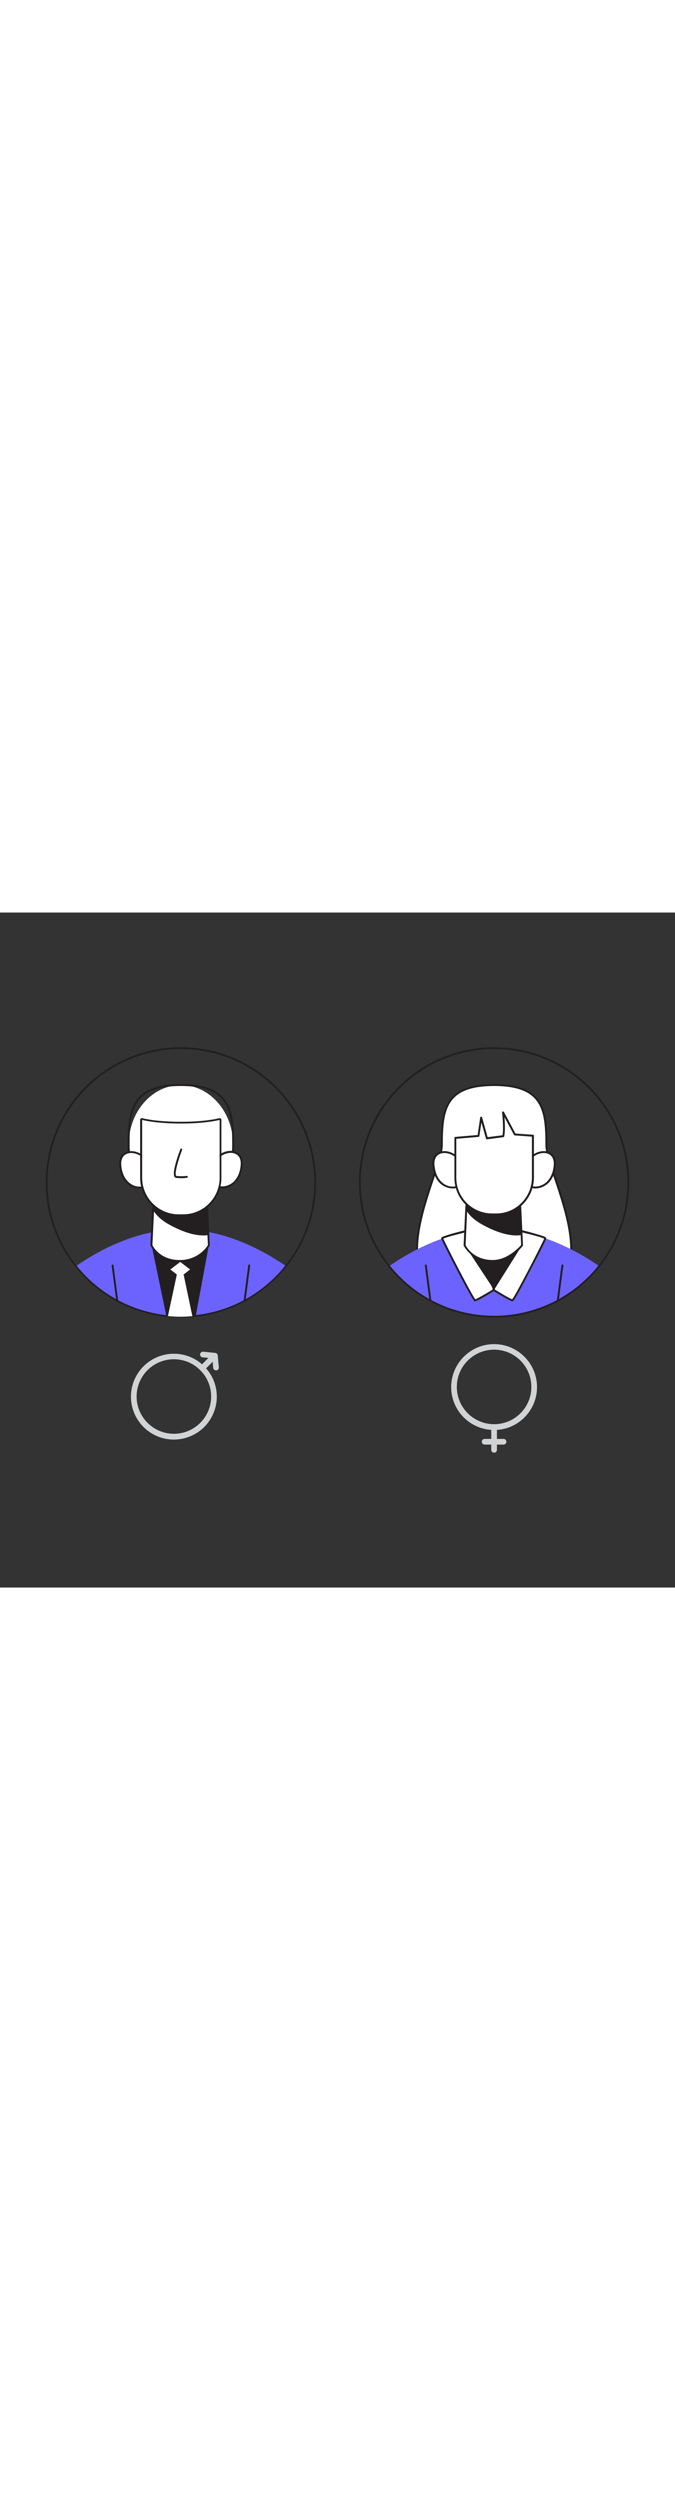 <svg version="1.1" id="Layer_1" xmlns="http://www.w3.org/2000/svg" xmlns:xlink="http://www.w3.org/1999/xlink" x="0px" y="0px" viewBox="0 0 500 500" style="width: 135px;" xml:space="preserve" data-imageid="user-avatar-43" imageName="User Avatar" class="illustrations_image">
<rect x="0" y="0" width="500" height="500" fill="#333333" stroke="none"/>
<style type="text/css">
	.st0_user-avatar-43{fill:#68E1FD;}
	.st1_user-avatar-43{fill:#231F20;}
	.st2_user-avatar-43{fill:#FFFFFF;}
	.st3_user-avatar-43{fill:#D1D3D4;}
</style>
<g id="Male_user-avatar-43">
	<path class="st0_user-avatar-43 targetColor" d="M211.8,261.9c-16.5,20.7-40.5,34-66.8,36.9c-7.3,0.8-14.6,0.8-21.9,0c-26.3-2.9-50.4-16.2-66.8-36.9&#10;&#9;&#9;c12-8.3,27.6-17.1,45.3-22.3c10.5-3.2,21.4-4.9,32.4-4.9c11,0.1,22,1.7,32.5,4.9C184.2,244.9,199.8,253.6,211.8,261.9z" style="fill: rgb(108, 99, 255);"/>
	<path class="st1_user-avatar-43" d="M154.7,246.5l-9.7,52.3c-0.8,0.1-1.6,0.2-2.4,0.2c-2.8,0.2-5.6,0.4-8.5,0.4c-3.2,0-6.4-0.1-9.6-0.5l-1.3-0.1&#10;&#9;&#9;l-10.9-52.3C122.4,243.5,144.5,243.5,154.7,246.5z"/>
	<ellipse class="st2_user-avatar-43" cx="134" cy="172.2" rx="38.7" ry="44.4"/>
	<path class="st1_user-avatar-43" d="M134,217.3c-21.8,0-39.4-20.2-39.4-45.1c0-26.4,2.8-45.1,39.4-45.1s39.4,18.7,39.4,45.1&#10;&#9;&#9;C173.4,197.1,155.8,217.3,134,217.3z M134,128.5c-35.3,0-38,17.3-38,43.7c0,24.1,17,43.7,38,43.7s38-19.6,38-43.7&#10;&#9;&#9;C172,145.8,169.4,128.6,134,128.5L134,128.5z"/>
	<path class="st2_user-avatar-43" d="M158.4,187.5c1.9-11.8,21.5-14.7,20.5-0.8c-0.3,4.8-1.9,9.7-5.2,13.1s-8.8,5-13.2,3.1"/>
	<path class="st1_user-avatar-43" d="M164.7,204.4c-1.5,0-3-0.3-4.4-0.9c-0.4-0.2-0.5-0.6-0.4-1s0.6-0.5,1-0.4l0,0c3.9,1.7,8.9,0.5,12.4-2.9&#10;&#9;&#9;c3.7-3.8,4.8-8.9,5-12.6c0.3-4.8-2-8-6.3-8.5c-5.2-0.6-11.8,3.1-12.8,9.4c-0.1,0.4-0.5,0.6-0.9,0.5c-0.4-0.1-0.6-0.4-0.6-0.8&#10;&#9;&#9;c1.1-7.1,8.5-11.3,14.4-10.6c4,0.4,8,3.3,7.6,10c-0.3,3.9-1.4,9.5-5.4,13.5C171.7,202.8,168.3,204.3,164.7,204.4z"/>
	<path class="st2_user-avatar-43" d="M109.6,187.5c-1.9-11.8-21.5-14.7-20.5-0.8c0.3,4.8,1.9,9.7,5.2,13.1s8.8,5,13.2,3.1"/>
	<path class="st1_user-avatar-43" d="M103.3,204.4c-3.6-0.1-7.1-1.5-9.6-4.1c-4-4.1-5.2-9.6-5.4-13.5c-0.5-6.7,3.6-9.6,7.6-10&#10;&#9;&#9;c5.9-0.7,13.3,3.5,14.4,10.6c0.1,0.4-0.2,0.8-0.6,0.8c-0.4,0.1-0.8-0.2-0.8-0.6c-1-6.3-7.6-10-12.8-9.4c-4.3,0.5-6.6,3.7-6.3,8.5&#10;&#9;&#9;c0.2,3.7,1.3,8.9,5,12.6c3.4,3.5,8.5,4.7,12.3,2.9c0.4-0.2,0.8,0,0.9,0.3c0,0,0,0,0,0c0.2,0.4,0,0.8-0.4,0.9&#10;&#9;&#9;C106.3,204.1,104.8,204.4,103.3,204.4z"/>
	<path class="st2_user-avatar-43" d="M112.2,246.5c0,0,5.3,11.6,20.8,11.6s21.8-11.6,21.8-11.6l-2.1-45.4h-38.4L112.2,246.5z"/>
	<path class="st1_user-avatar-43" d="M133,258.8c-15.8,0-21.4-11.9-21.5-12c0-0.1-0.1-0.2-0.1-0.3l2.1-45.4c0-0.4,0.3-0.7,0.7-0.7h38.4&#10;&#9;&#9;c0.4,0,0.7,0.3,0.7,0.7l2.1,45.4c0,0.1,0,0.3-0.1,0.4C150.5,254.4,142,259,133,258.8z M112.9,246.4c0.7,1.4,6,11,20.1,11&#10;&#9;&#9;c8.4,0.2,16.4-4,21-11l-2-44.5h-37L112.9,246.4z"/>
	<path class="st1_user-avatar-43" d="M114.2,220.5c2.7,4.3,7.1,7.7,11.6,10.2c7.6,4.2,19,8.9,28.2,7.5l-1.5-19.2c-6.8,0.8-13.6,0.9-20.4,0.1&#10;&#9;&#9;c-6-0.5-12.1-1.1-17.6-3.4C113.7,215.4,113.1,218.7,114.2,220.5z"/>
	<path class="st1_user-avatar-43" d="M150.6,239.2c-9.3,0-19.4-4.8-25-7.9c-5.5-3-9.4-6.5-11.9-10.4c-1.1-1.7-0.9-4.4-0.1-5.4&#10;&#9;&#9;c0.3-0.4,0.9-0.5,1.3-0.3c5.5,2.3,11.8,2.9,17.4,3.3c6.7,0.8,13.5,0.7,20.2-0.1c0.2,0,0.4,0,0.5,0.1c0.1,0.1,0.2,0.3,0.3,0.5&#10;&#9;&#9;l1.5,19.2c0,0.4-0.2,0.7-0.6,0.7C153,239.1,151.8,239.2,150.6,239.2z M114.6,216.5c-0.4,1.2-0.3,2.5,0.3,3.7l0,0&#10;&#9;&#9;c2.3,3.7,6.1,7,11.4,9.9c6,3.4,17.5,8.7,27.1,7.5l-1.4-17.8c-6.6,0.7-13.2,0.7-19.8,0C126.5,219.4,120.2,218.8,114.6,216.5&#10;&#9;&#9;L114.6,216.5z M114.4,216.4L114.4,216.4z"/>
	<path class="st2_user-avatar-43" d="M132.4,223.6h3.2c15,0,27.1-12.1,27.1-27.1c0,0,0,0,0,0v-42.9c0,0-9.4,2.7-28.7,2.7s-28.7-2.7-28.7-2.7v42.9&#10;&#9;&#9;C105.3,211.4,117.5,223.6,132.4,223.6z"/>
	<path class="st1_user-avatar-43" d="M162.7,153.6v42.9c0,15-12.1,27.1-27.1,27.1c0,0,0,0,0,0h-3.2c-15,0-27.1-12.1-27.1-27.1v-42.9&#10;&#9;&#9;c0,0,9.4,2.7,28.7,2.7S162.7,153.6,162.7,153.6 M105.3,152.2c-0.3,0-0.6,0.1-0.9,0.3c-0.4,0.3-0.6,0.7-0.6,1.2v42.9&#10;&#9;&#9;c0,15.7,12.8,28.5,28.5,28.5h3.2c15.8,0,28.5-12.8,28.5-28.5v-42.9c0-0.8-0.6-1.4-1.4-1.4c-0.1,0-0.3,0-0.4,0.1&#10;&#9;&#9;c-0.1,0-9.5,2.6-28.3,2.6s-28.2-2.6-28.3-2.6C105.6,152.2,105.5,152.1,105.3,152.2z"/>
	<path class="st1_user-avatar-43" d="M134.4,196.8c-1.3,0-2.6-0.1-3.9-0.2c-0.5-0.1-1-0.4-1.3-0.9c-2-3.3,3.3-17.5,4.4-20.4&#10;&#9;&#9;c0.1-0.4,0.6-0.6,0.9-0.4c0,0,0,0,0,0c0.4,0.1,0.6,0.5,0.4,0.9c0,0,0,0,0,0c-2.4,6.3-5.7,17-4.5,19.1c0.1,0.1,0.2,0.2,0.2,0.2&#10;&#9;&#9;c2.6,0.3,5.1,0.3,7.7,0c0.4,0,0.8,0.2,0.8,0.6s-0.2,0.8-0.6,0.8C137.2,196.7,135.8,196.8,134.4,196.8z"/>
	<path class="st1_user-avatar-43" d="M134,300c-55.3,0-100.1-44.8-100.1-100.1c0-55.3,44.8-100.1,100.1-100.1s100.1,44.8,100.1,100.1c0,0,0,0,0,0.1&#10;&#9;&#9;C234,255.2,189.2,300,134,300z M134,101.1c-54.6,0.1-98.8,44.3-98.8,98.9c0,54.6,44.2,98.8,98.8,98.8c54.6,0,98.8-44.2,98.8-98.8&#10;&#9;&#9;S188.6,101.2,134,101.1L134,101.1z"/>
	<polygon class="st2_user-avatar-43" points="133.5,270.1 126.2,264.4 133.5,258.8 140.8,264.4 &#9;"/>
	<path class="st2_user-avatar-43" d="M142.5,299c-2.8,0.2-5.6,0.4-8.5,0.4c-3.2,0-6.4-0.1-9.6-0.5l6.6-30.8l0.1-0.4h4.8l0.1,0.4L142.5,299z"/>
	<path class="st1_user-avatar-43" d="M181.2,288h-0.1c-0.4-0.1-0.7-0.4-0.6-0.8c0,0,0,0,0,0l3.4-25.9c0.1-0.4,0.4-0.7,0.8-0.6&#10;&#9;&#9;c0.4,0.1,0.7,0.4,0.6,0.8l-3.4,25.9C181.8,287.7,181.5,288,181.2,288z"/>
	<path class="st1_user-avatar-43" d="M86.8,288c-0.4,0-0.7-0.3-0.7-0.6l-3.4-25.8c-0.1-0.4,0.2-0.8,0.6-0.8c0.4-0.1,0.8,0.2,0.8,0.6l3.4,25.9&#10;&#9;&#9;c0,0.4-0.2,0.7-0.6,0.8H86.8z"/>
</g>
<g id="Female_user-avatar-43">
	<path class="st2_user-avatar-43" d="M404.7,172.2c0,24.5,60.7,120.5-38.7,120.5s-38.7-96-38.7-120.5s1.6-44.4,38.7-44.4S404.7,147.7,404.7,172.2z"/>
	<path class="st1_user-avatar-43" d="M366,293.4c-24.9,0-41.9-6.1-50.6-18.2c-14.7-20.4-3.5-53.7,4.6-78c3.5-10.5,6.6-19.6,6.6-25&#10;&#9;&#9;c0-26.4,2.8-45.1,39.4-45.1s39.5,18.7,39.5,45.1c0,5.4,3,14.5,6.6,25c8.1,24.3,19.3,57.6,4.6,78C407.9,287.3,390.9,293.4,366,293.4&#10;&#9;&#9;z M366,128.5c-35.4,0-38,17.3-38,43.7c0,5.6-3.1,14.8-6.7,25.5c-8,24-19,56.9-4.8,76.7C325,286.1,341.6,292,366,292&#10;&#9;&#9;s41-5.9,49.5-17.6c14.3-19.8,3.2-52.7-4.8-76.7c-3.6-10.7-6.7-19.9-6.7-25.5C404,145.8,401.4,128.6,366,128.5L366,128.5z"/>
	<path class="st0_user-avatar-43 targetColor" d="M443.8,261.9c-16.5,20.7-40.5,34-66.8,36.9c-7.3,0.8-14.6,0.8-21.9,0c-26.3-2.9-50.4-16.2-66.8-36.9&#10;&#9;&#9;c12-8.3,27.6-17.1,45.3-22.3c21.2-6.6,43.8-6.6,65,0C416.2,244.9,431.8,253.6,443.8,261.9z" style="fill: rgb(108, 99, 255);"/>
	<path class="st2_user-avatar-43" d="M348,235.5c0-0.1-20.7,4.5-20.4,6s23,45.8,24.3,45.8s14.1-7.8,14.1-7.8L348,235.5z"/>
	<path class="st1_user-avatar-43" d="M351.9,288c-0.6,0-1.3,0-13.2-22.8c-4.8-9.2-11.6-22.6-11.9-23.6c-0.1-0.4,0.1-0.8,0.5-1.1&#10;&#9;&#9;c1.5-1.2,20-6.2,21-5.7c0.2,0.1,0.3,0.2,0.3,0.4l18,44c0.1,0.3,0,0.7-0.3,0.9C362.5,282.5,353.2,288,351.9,288z M328.4,241.6&#10;&#9;&#9;c1.8,4.3,21,41.7,23.7,44.9c1.4-0.5,7.4-3.9,13-7.3l-17.6-42.9C344.4,237,330.5,240.3,328.4,241.6L328.4,241.6z"/>
	<path class="st2_user-avatar-43" d="M383.5,235.5c0-0.1,20.7,4.5,20.4,6s-23,45.8-24.3,45.8s-14.1-7.8-14.1-7.8L383.5,235.5z"/>
	<path class="st1_user-avatar-43" d="M379.6,288c-1.4,0-10.6-5.5-14.5-7.9c-0.3-0.2-0.4-0.6-0.3-0.9l18-44c0.1-0.2,0.2-0.3,0.3-0.4&#10;&#9;&#9;c1-0.5,19.4,4.5,21,5.7c0.4,0.2,0.5,0.6,0.5,1.1c-0.2,1-7,14.4-11.9,23.6C380.9,288,380.2,288,379.6,288z M366.4,279.2&#10;&#9;&#9;c5.5,3.4,11.5,6.8,13,7.3c2.7-3.2,21.9-40.6,23.7-44.9c-2.1-1.3-16-4.6-19.1-5.3L366.4,279.2z"/>
	<path class="st1_user-avatar-43" d="M386.7,246.5l-20.7,33l-21.8-33C354.4,243.5,376.5,243.5,386.7,246.5z"/>
	<path class="st2_user-avatar-43" d="M390.4,187.5c1.9-11.8,21.5-14.7,20.5-0.8c-0.3,4.8-1.9,9.7-5.2,13.1s-8.8,5-13.2,3.1"/>
	<path class="st1_user-avatar-43" d="M396.7,204.4c-1.5,0-3-0.3-4.4-0.9c-0.4-0.2-0.5-0.6-0.4-0.9c0.2-0.4,0.6-0.5,0.9-0.4c0,0,0,0,0,0&#10;&#9;&#9;c3.9,1.7,9,0.5,12.4-2.9c3.7-3.8,4.8-8.9,5-12.6c0.3-4.8-2-8-6.3-8.5c-5.2-0.6-11.8,3.1-12.8,9.4c-0.1,0.4-0.4,0.7-0.8,0.6&#10;&#9;&#9;c-0.4-0.1-0.7-0.4-0.6-0.8c1.1-7.1,8.5-11.3,14.4-10.6c4,0.4,8,3.3,7.6,10c-0.3,3.9-1.4,9.5-5.4,13.5&#10;&#9;&#9;C403.7,202.8,400.3,204.3,396.7,204.4z"/>
	<path class="st2_user-avatar-43" d="M341.5,187.5c-1.9-11.8-21.5-14.7-20.5-0.8c0.3,4.8,1.9,9.7,5.2,13.1s8.8,5,13.2,3.1"/>
	<path class="st1_user-avatar-43" d="M335.3,204.4c-3.6-0.1-7.1-1.6-9.6-4.1c-4-4.1-5.2-9.6-5.4-13.5c-0.5-6.7,3.6-9.6,7.6-10&#10;&#9;&#9;c5.9-0.7,13.3,3.5,14.4,10.6c0.1,0.4-0.2,0.8-0.6,0.8c0,0,0,0,0,0c-0.4,0.1-0.8-0.2-0.8-0.6c0,0,0,0,0,0c-1-6.3-7.6-10-12.8-9.4&#10;&#9;&#9;c-4.3,0.5-6.6,3.7-6.3,8.5c0.3,3.7,1.3,8.9,5,12.6c3.4,3.5,8.5,4.7,12.4,2.9c0.4-0.2,0.8,0,1,0.4c0.2,0.4,0,0.8-0.4,1l0,0&#10;&#9;&#9;C338.3,204.1,336.8,204.4,335.3,204.4z"/>
	<path class="st2_user-avatar-43" d="M344.2,246.5c0,0,5.3,11.6,20.8,11.6c12.4,0,21.8-11.6,21.8-11.6l-2.1-45.4h-38.4L344.2,246.5z"/>
	<path class="st1_user-avatar-43" d="M365,258.8c-15.8,0-21.4-11.9-21.5-12c0-0.1-0.1-0.2-0.1-0.3l2.1-45.4c0-0.4,0.3-0.7,0.7-0.7h38.4&#10;&#9;&#9;c0.4,0,0.7,0.3,0.7,0.7l2.1,45.4c0,0.2,0,0.4-0.2,0.5C386.9,247.5,377.5,258.8,365,258.8z M344.9,246.4c0.7,1.4,6,11,20.1,11&#10;&#9;&#9;c11,0,19.7-9.6,21-11.1l-2-44.4h-37.1L344.9,246.4z"/>
	<path class="st1_user-avatar-43" d="M346.2,220.5c2.7,4.3,7.1,7.7,11.6,10.2c7.6,4.2,19,8.9,28.2,7.5l-1.5-19.2c-6.8,0.8-13.6,0.9-20.4,0.1&#10;&#9;&#9;c-6-0.5-12.1-1.1-17.6-3.4C345.7,215.4,345,218.7,346.2,220.5z"/>
	<path class="st1_user-avatar-43" d="M382.5,239.2c-9.3,0-19.4-4.8-25-7.9s-9.5-6.5-11.9-10.4c-1.1-1.7-0.9-4.4-0.1-5.4c0.3-0.4,0.9-0.5,1.3-0.3&#10;&#9;&#9;c5.5,2.3,11.8,2.9,17.4,3.3c6.7,0.8,13.5,0.7,20.2-0.1c0.2,0,0.4,0,0.5,0.1c0.2,0.1,0.2,0.3,0.3,0.5l1.5,19.2&#10;&#9;&#9;c0,0.4-0.2,0.7-0.6,0.7C385,239.1,383.8,239.2,382.5,239.2z M346.5,216.5c-0.4,1.2-0.3,2.5,0.3,3.7l0,0c2.3,3.7,6.1,7,11.4,9.9&#10;&#9;&#9;c6.1,3.4,17.5,8.7,27.1,7.5l-1.4-17.8c-6.6,0.7-13.2,0.7-19.8,0C358.5,219.4,352.2,218.8,346.5,216.5L346.5,216.5z"/>
	<path class="st1_user-avatar-43" d="M366.4,196.8c-1.3,0-2.6-0.1-3.9-0.2c-0.5-0.1-1-0.4-1.3-0.9c-2-3.3,3.3-17.5,4.4-20.4&#10;&#9;&#9;c0.1-0.4,0.6-0.6,0.9-0.4c0.4,0.1,0.6,0.6,0.4,0.9c-2.4,6.3-5.7,17-4.5,19.1c0,0.1,0.1,0.2,0.2,0.2c2.6,0.3,5.1,0.3,7.7,0&#10;&#9;&#9;c0.4-0.1,0.7,0.2,0.8,0.6c0,0,0,0,0,0c0.1,0.4-0.2,0.8-0.6,0.8c0,0,0,0,0,0C369.2,196.7,367.8,196.8,366.4,196.8z"/>
	<path class="st2_user-avatar-43" d="M394.7,165.3v31.2c0,15-12.1,27.1-27.1,27.1c0,0,0,0,0,0h-3.2c-15,0-27.1-12.1-27.1-27.1v0v-29.6l17-1.4&#10;&#9;&#9;l2-13.5l4.3,15.3l12.1-1.6c1.2-5.4,0-17.1-0.2-17.6l8.7,16.4L394.7,165.3z"/>
	<path class="st1_user-avatar-43" d="M367.6,224.3h-3.2c-15.4,0-27.8-12.4-27.8-27.8v-29.6c0-0.4,0.3-0.7,0.7-0.7l16.5-1.4l1.9-13&#10;&#9;&#9;c0-0.3,0.3-0.6,0.7-0.6c0.3,0,0.7,0.2,0.7,0.5l4.1,14.7l11-1.4c1-5.4-0.2-16.2-0.3-16.8c-0.1-0.4,0.1-0.7,0.5-0.8&#10;&#9;&#9;c0.3-0.1,0.7,0,0.9,0.3l8.5,16l13,0.9c0.4,0,0.7,0.3,0.7,0.7v31.2C395.4,211.8,383,224.3,367.6,224.3L367.6,224.3z M338,167.6v28.9&#10;&#9;&#9;c0,14.6,11.8,26.3,26.4,26.4h3.2c14.5,0,26.3-11.8,26.4-26.4V166l-12.7-0.9c-0.3,0-0.5-0.2-0.6-0.4l-7-13.1&#10;&#9;&#9;c0.3,4.1,0.6,10.5-0.2,14.2c-0.1,0.3-0.3,0.5-0.6,0.6l-12.1,1.6c-0.4,0.1-0.7-0.2-0.8-0.5l-3.4-12l-1.5,10.1c0,0.3-0.3,0.6-0.7,0.6&#10;&#9;&#9;L338,167.6z"/>
	<path class="st1_user-avatar-43" d="M366,300c-55.3,0-100.1-44.8-100.1-100.1S310.7,99.8,366,99.8s100.1,44.8,100.1,100.1&#10;&#9;&#9;c0,22.7-7.7,44.6-21.8,62.4C425.3,286.2,396.5,300.1,366,300z M366,101.1c-54.5,0.1-98.7,44.3-98.8,98.8&#10;&#9;&#9;c0,54.6,44.2,98.8,98.8,98.8s98.8-44.2,98.8-98.8C464.7,145.4,420.5,101.2,366,101.1L366,101.1z"/>
	<path class="st1_user-avatar-43" d="M413.2,288L413.2,288c-0.5,0-0.8-0.4-0.7-0.8c0,0,0,0,0,0l3.4-25.9c0.1-0.4,0.4-0.7,0.8-0.6&#10;&#9;&#9;c0.4,0.1,0.7,0.4,0.6,0.8c0,0,0,0,0,0l-3.4,25.9C413.8,287.7,413.5,288,413.2,288z"/>
	<path class="st1_user-avatar-43" d="M318.8,288c-0.4,0-0.7-0.3-0.7-0.6l-3.4-25.9c0-0.4,0.3-0.7,0.7-0.8c0.4,0,0.7,0.2,0.7,0.6l3.4,25.9&#10;&#9;&#9;c0.1,0.4-0.2,0.8-0.6,0.8c0,0,0,0,0,0L318.8,288z"/>
</g>
<g id="Male_Symbol_user-avatar-43">
	<path class="st3_user-avatar-43" d="M128.8,390.4c-17.6,0-31.8-14.3-31.8-31.8c0-17.6,14.3-31.8,31.8-31.8s31.8,14.3,31.8,31.8&#10;&#9;&#9;c0,8.4-3.4,16.5-9.3,22.5l0,0C145.3,387,137.2,390.4,128.8,390.4z M128.8,330.9c-15.3,0-27.6,12.4-27.6,27.6s12.4,27.6,27.6,27.6&#10;&#9;&#9;c15.3,0,27.6-12.4,27.6-27.6c0-7.3-2.9-14.4-8.1-19.5C143.2,333.8,136.1,330.9,128.8,330.9z M149.8,379.6L149.8,379.6z"/>
	<path class="st3_user-avatar-43" d="M149.8,339.6c-1.2,0-2.1-1-2.1-2.1c0-0.5,0.2-1.1,0.6-1.5l8.3-8.3c0.8-0.8,2.2-0.8,3,0s0.8,2.2,0,3l-8.3,8.3&#10;&#9;&#9;C150.9,339.4,150.4,339.7,149.8,339.6z"/>
	<path class="st3_user-avatar-43" d="M160,339.1c-1.1,0-2-0.8-2.1-1.9l-0.6-7l-7.2-0.7c-1.2-0.1-2-1.2-1.9-2.3s1.2-2,2.3-1.9l8.9,0.9&#10;&#9;&#9;c1,0.1,1.8,0.9,1.9,1.9l0.8,8.8c0.1,1.2-0.8,2.2-1.9,2.3L160,339.1z"/>
</g>
<g id="Female_Symbol_user-avatar-43">
	<path class="st3_user-avatar-43" d="M366,383.3c-17.6,0-31.8-14.3-31.8-31.8s14.3-31.8,31.8-31.8s31.8,14.3,31.8,31.8v0&#10;&#9;&#9;C397.8,369,383.6,383.3,366,383.3z M366,323.8c-15.3,0-27.6,12.4-27.6,27.6c0,15.3,12.4,27.6,27.6,27.6c15.3,0,27.6-12.4,27.6-27.6&#10;&#9;&#9;C393.6,336.2,381.3,323.8,366,323.8L366,323.8z"/>
	<path class="st3_user-avatar-43" d="M366,400.1c-1.2,0-2.1-0.9-2.1-2.1l0,0v-16.8c0-1.2,0.9-2.1,2.1-2.1s2.1,0.9,2.1,2.1V398&#10;&#9;&#9;C368.1,399.2,367.2,400.1,366,400.1C366,400.1,366,400.1,366,400.1z"/>
	<path class="st3_user-avatar-43" d="M373,394.1h-14c-1.2,0-2.1-0.9-2.1-2.1s0.9-2.1,2.1-2.1h14c1.2,0,2.1,0.9,2.1,2.1S374.2,394.1,373,394.1z"/>
</g>
</svg>